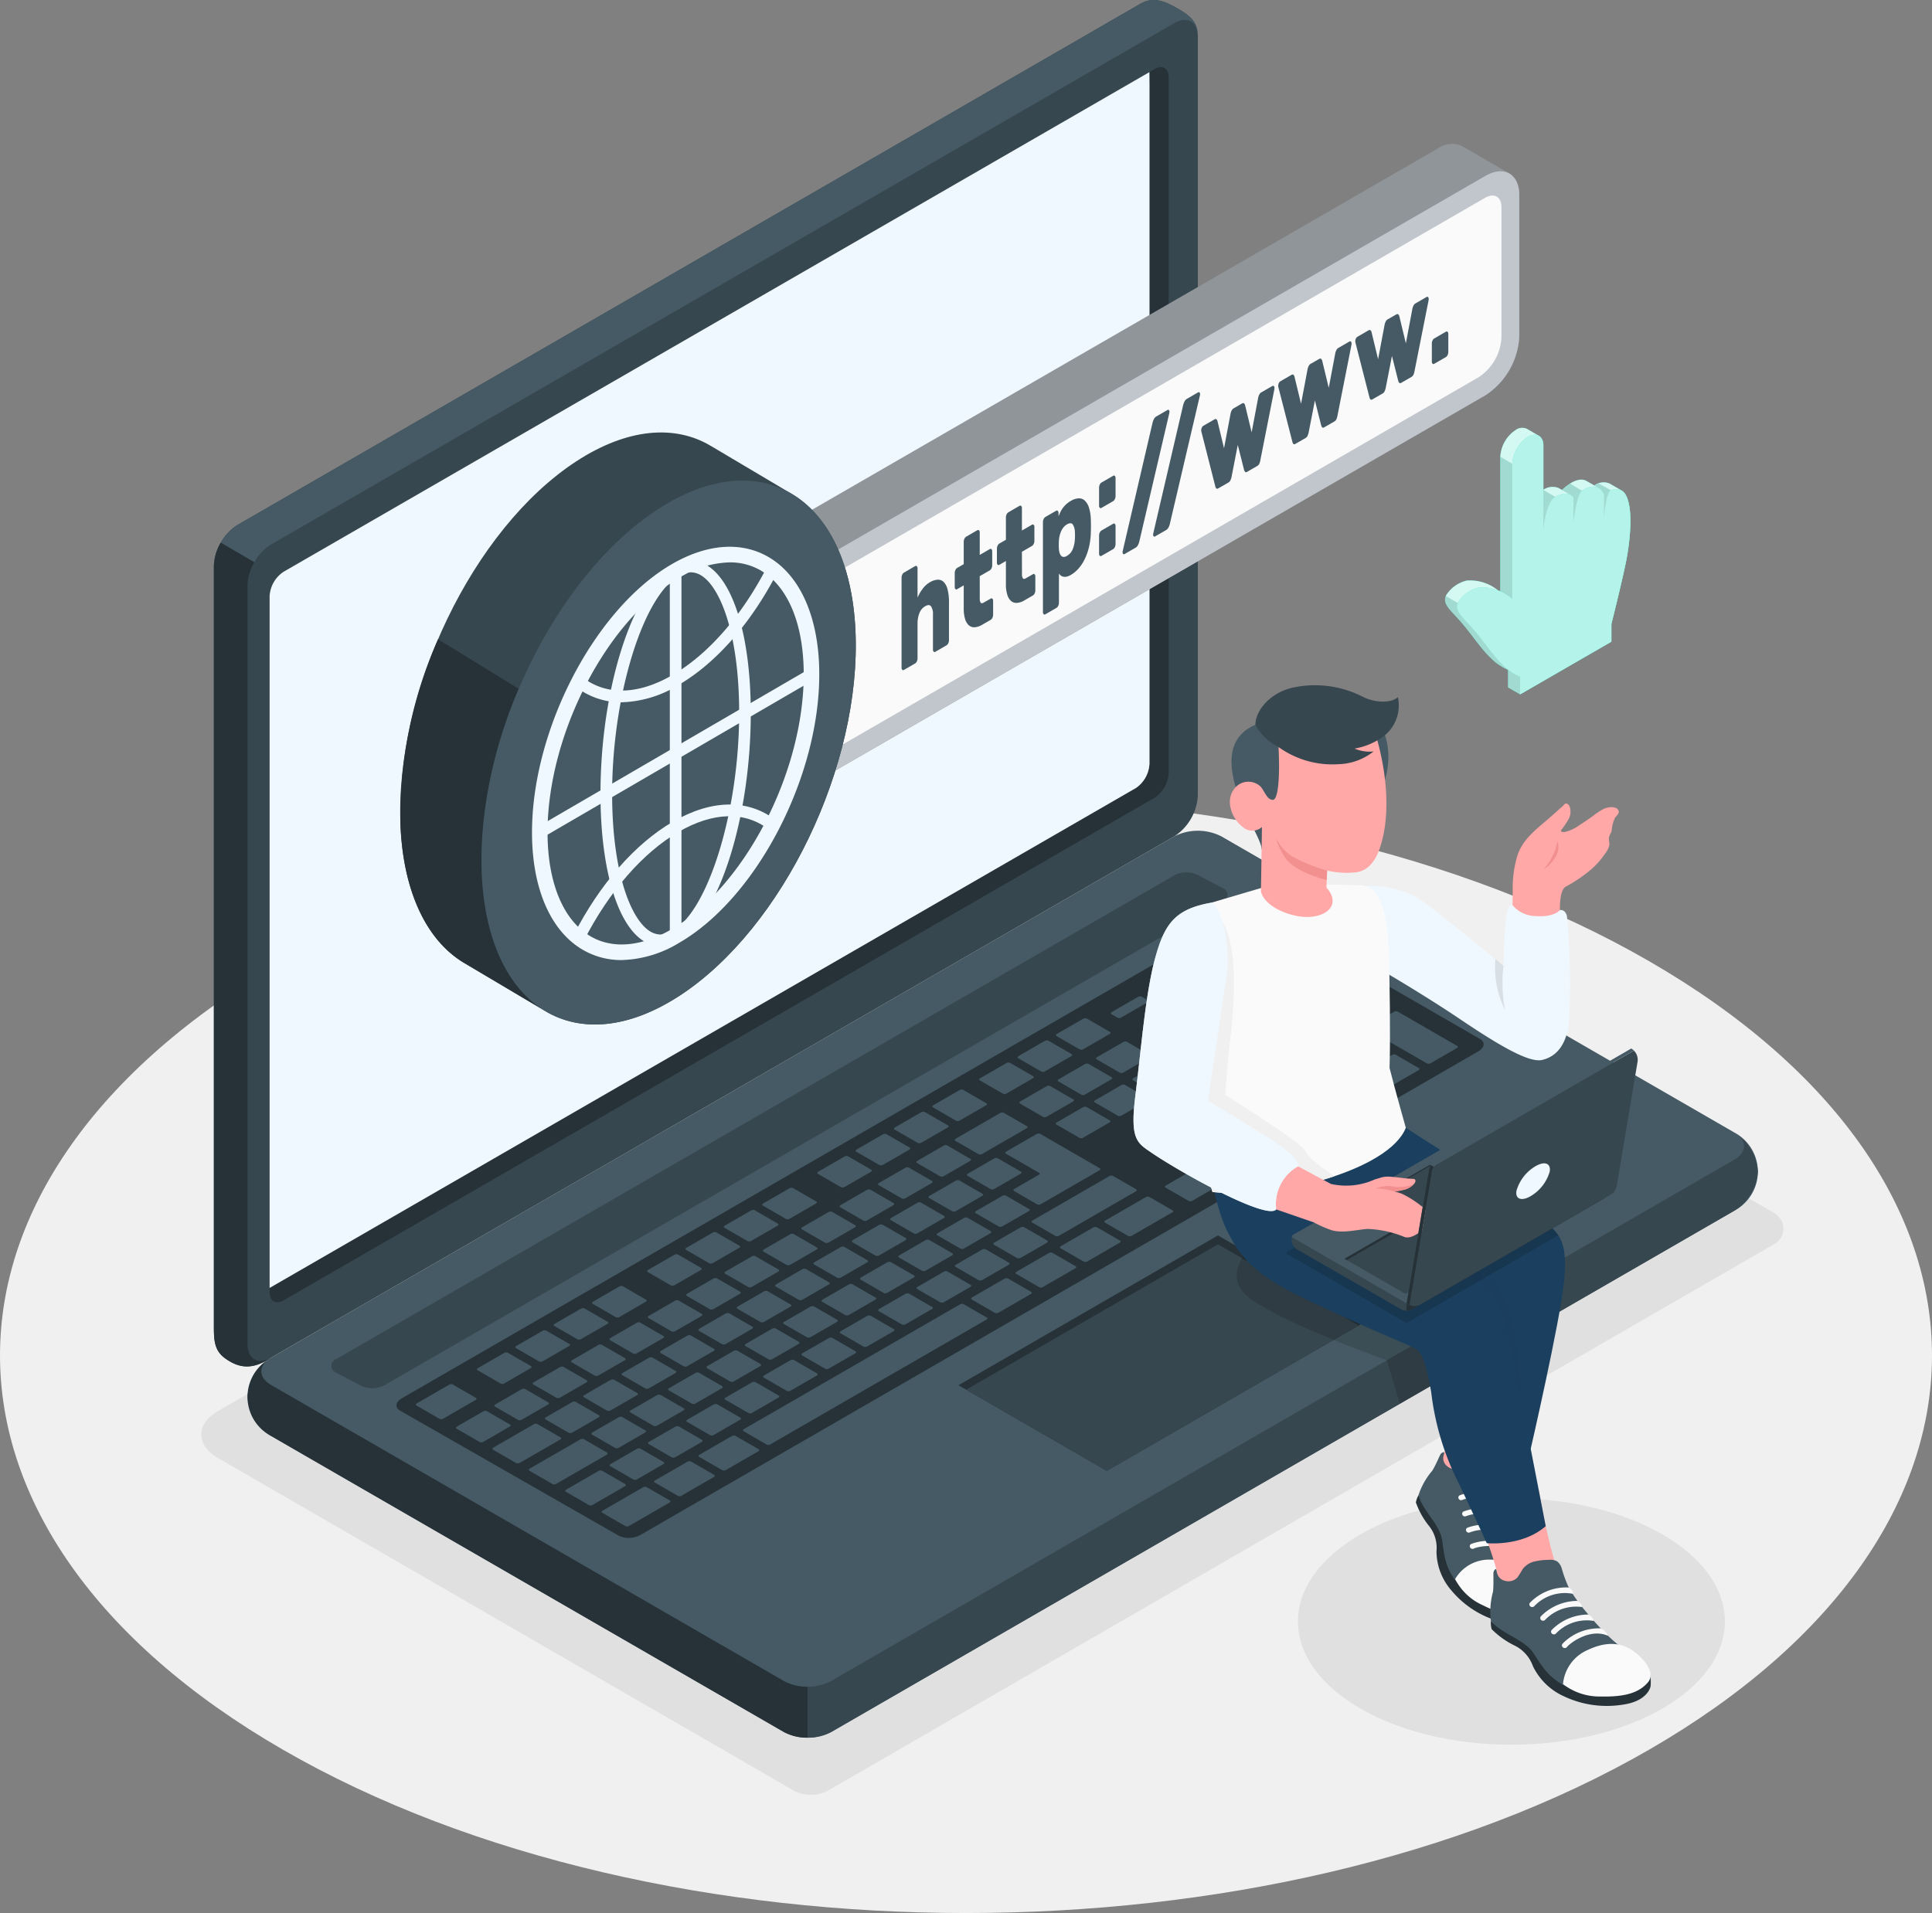 <svg xmlns="http://www.w3.org/2000/svg" width="190" height="188.178" viewBox="0 0 190 188.178">
  <rect x="0" y="0" width="190" height="188.178" fill="#808080" stroke="none"/>
  <g id="Grupo_129579" data-name="Grupo 129579" transform="translate(-180 -2170.999)">
    <g id="Grupo_128698" data-name="Grupo 128698" transform="translate(167.84 2155.684)">
      <g id="Floor" transform="translate(12.16 93.797)">
        <path id="Floor-2" data-name="Floor" d="M39.985,305.432c-37.1-21.42-37.1-56.148,0-77.567s97.25-21.42,134.35,0,37.1,56.147,0,77.567S77.084,326.852,39.985,305.432Z" transform="translate(-12.16 -211.801)" fill="#f0f0f0"/>
      </g>
      <g id="Shadows" transform="translate(31.955 100.726)">
        <path id="Shadow" d="M120.018,319.893l-56.64-32.724c-2.21-1.276-2.21-3.363,0-4.639l91.71-52.988a3.67,3.67,0,0,1,3.308,0l58.03,33.53a1.751,1.751,0,0,1,0,3.032l-93.1,53.788A3.67,3.67,0,0,1,120.018,319.893Z" transform="translate(-61.72 -229.149)" fill="#e0e0e0"/>
        <ellipse id="Shadow-2" data-name="Shadow" cx="20.992" cy="12.12" rx="20.992" ry="12.12" transform="translate(107.851 61.969)" fill="#e0e0e0"/>
      </g>
      <g id="Device" transform="translate(33.192 15.316)">
        <g id="Laptop" transform="translate(0 0)">
          <g id="Grupo_128649" data-name="Grupo 128649" transform="translate(3.308 81.717)">
            <path id="Trazado_188393" data-name="Trazado 188393" d="M73.1,275.584a4.968,4.968,0,0,0,2.317,3.847l50.442,29.129a5.123,5.123,0,0,0,4.634,0l88.823-51.283a4.353,4.353,0,0,0,0-7.695l-50.442-29.128a5.12,5.12,0,0,0-4.634,0L75.416,271.736A4.968,4.968,0,0,0,73.1,275.584Z" transform="translate(-73.098 -219.9)" fill="#455a64"/>
            <path id="Trazado_188394" data-name="Trazado 188394" d="M304.449,298.506a4.967,4.967,0,0,1-2.318,3.846l-88.825,51.284a4.775,4.775,0,0,1-2.313.552v-5.018a4.733,4.733,0,0,0,2.313-.556l88.825-51.28c1.121-.646,1.261-1.645.42-2.381A4.972,4.972,0,0,1,304.449,298.506Z" transform="translate(-155.914 -264.976)" fill="#37474f"/>
            <path id="Trazado_188395" data-name="Trazado 188395" d="M128.175,382.265v5.014a4.719,4.719,0,0,1-2.317-.551L75.414,357.6a4.339,4.339,0,0,1-.235-7.544c-1.038.744-.958,1.835.235,2.526l50.445,29.13A4.722,4.722,0,0,0,128.175,382.265Z" transform="translate(-73.097 -298.067)" fill="#263238"/>
          </g>
          <g id="Grupo_128650" data-name="Grupo 128650">
            <path id="Trazado_188396" data-name="Trazado 188396" d="M65.951,148.953c-1.133-.8-1.135-1.863-1.135-3.341V70.969a5.122,5.122,0,0,1,2.317-4.013l88.823-51.282c1.279-.739,2.46-.2,3.66.49s1.966,1.291,1.966,2.768V93.575a5.122,5.122,0,0,1-2.317,4.013L70.441,148.87C68.5,150.176,67.183,149.822,65.951,148.953Z" transform="translate(-64.815 -15.317)" fill="#37474f"/>
            <path id="Trazado_188397" data-name="Trazado 188397" d="M70.442,229.118c-1.936,1.3-3.259.951-4.49.081-1.131-.8-1.135-1.864-1.135-3.34V151.217a4.771,4.771,0,0,1,.675-2.281l3.309,1.925a4.7,4.7,0,0,0-.675,2.274V227.78C68.126,229.256,69.161,229.854,70.442,229.118Z" transform="translate(-64.816 -95.564)" fill="#263238"/>
            <path id="Trazado_188398" data-name="Trazado 188398" d="M162.6,18.928c0-1.475-1.038-2.073-2.317-1.337L71.457,68.875a4.7,4.7,0,0,0-1.637,1.732l-3.306-1.923h0a4.756,4.756,0,0,1,1.641-1.732l88.821-51.28c1.279-.739,2.459-.2,3.66.489S162.6,17.453,162.6,18.928Z" transform="translate(-65.833 -15.316)" fill="#455a64"/>
          </g>
          <g id="Grupo_128651" data-name="Grupo 128651" transform="translate(5.482 6.612)">
            <path id="Trazado_188399" data-name="Trazado 188399" d="M79.929,81.488l85.637-49.43c.768-.443,1.39-.084,1.39.8v68.464a3.073,3.073,0,0,1-1.39,2.408L79.929,153.162c-.768.443-1.39.084-1.39-.8V83.9A3.072,3.072,0,0,1,79.929,81.488Z" transform="translate(-78.539 -31.869)" fill="#263238"/>
            <path id="Trazado_188400" data-name="Trazado 188400" d="M79.929,82.211a3.072,3.072,0,0,0-1.39,2.408v68.05l85.133-49.138a3.073,3.073,0,0,0,1.39-2.408V33.072Z" transform="translate(-78.539 -32.591)" fill="#f0f8ff"/>
            <path id="Trazado_188401" data-name="Trazado 188401" d="M163.672,103.531a3.073,3.073,0,0,0,1.39-2.408V33.072Z" transform="translate(-78.539 -32.591)" fill="#f0f8ff" opacity="0.65"/>
          </g>
          <path id="Trazado_188402" data-name="Trazado 188402" d="M94.229,278.031l82.447-47.6a2.563,2.563,0,0,1,2.317,0l2.4,1.26a.706.706,0,0,1,0,1.338l-82.46,47.593a2.563,2.563,0,0,1-2.317,0l-2.386-1.253A.706.706,0,0,1,94.229,278.031Z" transform="translate(-82.192 -144.342)" fill="#37474f"/>
          <g id="Grupo_128652" data-name="Grupo 128652" transform="translate(17.96 89.619)">
            <path id="Trazado_188403" data-name="Trazado 188403" d="M110.323,287.6,192.769,240a2.363,2.363,0,0,1,2.117-.115l21.46,12.39c.529.306.44.853-.2,1.222L133.8,301.033a2.375,2.375,0,0,1-2.119.119L110.125,288.82C109.594,288.516,109.683,287.97,110.323,287.6Z" transform="translate(-109.778 -239.685)" fill="#263238"/>
            <path id="Trazado_188404" data-name="Trazado 188404" d="M183.947,262.581l2.581-1.49c.11-.064.126-.157.036-.208l-2.277-1.315a.4.4,0,0,0-.361.021l-2.581,1.491c-.11.063-.126.157-.036.208l2.277,1.315A.4.4,0,0,0,183.947,262.581Zm-3.6-5.06-2.581,1.49c-.109.064-.125.157-.036.209L180,260.535a.4.4,0,0,0,.361-.021l2.581-1.49c.11-.064.126-.157.036-.208l-2.278-1.315A.4.4,0,0,0,180.345,257.521Zm-8.34,4.815-4.369,2.522c-.109.063-.125.157-.036.208l2.278,1.315a.4.4,0,0,0,.361-.021l4.369-2.522c.109-.064.126-.157.036-.209l-2.277-1.315A.4.4,0,0,0,172.005,262.336Zm4.567-2.637-2.582,1.491c-.109.063-.125.157-.036.209l2.277,1.315a.4.4,0,0,0,.361-.021l2.581-1.49c.109-.063.126-.157.036-.208l-2.277-1.315A.4.4,0,0,0,176.572,259.7Zm-10.127,5.847-2.581,1.491c-.11.063-.126.157-.036.209l2.277,1.315a.4.4,0,0,0,.361-.021l2.582-1.491c.109-.063.126-.157.036-.209l-2.277-1.314A.4.4,0,0,0,166.445,265.546Zm-3.773,2.178-2.582,1.49c-.11.063-.125.157-.036.208l2.277,1.315a.4.4,0,0,0,.361-.021l2.581-1.491c.11-.063.126-.157.036-.208l-2.277-1.315A.4.4,0,0,0,162.672,267.724Zm9.566,5.752,2.581-1.49c.109-.063.126-.157.036-.208l-2.277-1.315a.4.4,0,0,0-.361.021l-2.581,1.49c-.11.064-.126.157-.036.209l2.277,1.315A.4.4,0,0,0,172.238,273.477Zm-3.773,2.178,2.582-1.49c.109-.063.125-.157.036-.209l-2.277-1.315a.4.4,0,0,0-.361.021l-2.581,1.49c-.11.063-.126.157-.036.208l2.277,1.315A.4.4,0,0,0,168.466,275.655Zm-3.773,2.178,2.581-1.49c.11-.063.126-.157.036-.208l-2.277-1.315a.4.4,0,0,0-.361.021l-2.582,1.49c-.11.063-.126.157-.036.209l2.277,1.315A.4.4,0,0,0,164.693,277.833Zm-3.773,2.178,2.582-1.49c.11-.063.126-.157.036-.208L161.26,277a.4.4,0,0,0-.361.021l-2.581,1.49c-.109.063-.126.157-.036.209l2.277,1.314A.4.4,0,0,0,160.92,280.011Zm19.255-15.251,2.581-1.491c.11-.063.126-.157.036-.208l-2.277-1.315a.4.4,0,0,0-.361.021l-2.581,1.49c-.11.064-.126.157-.036.208l2.277,1.315A.4.4,0,0,0,180.175,264.76Zm-4.163,6.539,5.759-3.325c.11-.064.125-.157.036-.209l-5.858-3.382a.4.4,0,0,0-.361.021l-2.979,1.72c-.11.063-.125.157-.036.208l3.256,1.88c.089.052.074.145-.036.208l-2.383,1.376c-.11.064-.126.157-.036.209l2.277,1.315A.4.4,0,0,0,176.011,271.3ZM158.9,269.9l-2.582,1.491c-.109.063-.125.157-.036.209l2.277,1.315a.4.4,0,0,0,.361-.021l2.581-1.49c.109-.063.125-.157.036-.209l-2.277-1.315A.4.4,0,0,0,158.9,269.9Zm-3.773,2.178-2.582,1.49c-.11.064-.126.157-.036.209l2.277,1.315a.4.4,0,0,0,.361-.021l2.581-1.491c.11-.063.126-.157.036-.208l-2.277-1.315A.4.4,0,0,0,155.127,272.081Zm-20.978,23.2a.4.4,0,0,0,.361-.021l2.581-1.491c.109-.063.125-.157.036-.209l-2.277-1.314a.4.4,0,0,0-.361.021l-2.581,1.49c-.11.063-.126.157-.036.208Zm-9.205-5.773L122.363,291c-.11.063-.126.157-.036.209l2.277,1.314a.4.4,0,0,0,.361-.021l2.581-1.49c.109-.064.126-.157.036-.208l-2.277-1.315A.4.4,0,0,0,124.944,289.507Zm4.631,4.279a.4.4,0,0,0,.361-.02l2.581-1.491c.11-.063.126-.157.036-.208l-2.277-1.315a.4.4,0,0,0-.361.021l-2.581,1.49c-.11.064-.126.157-.036.209Zm10.5,2.4,2.581-1.491c.11-.063.126-.157.036-.208l-2.277-1.315a.4.4,0,0,0-.361.021l-2.582,1.49c-.109.063-.125.157-.036.208l2.277,1.315A.4.4,0,0,0,140.077,296.18Zm-4.134,2.2a.4.4,0,0,0,.361-.021l2.581-1.491c.109-.063.126-.156.036-.208l-2.277-1.315a.4.4,0,0,0-.361.021l-2.581,1.491c-.11.063-.126.157-.036.209Zm-7.226-11.051-2.581,1.49c-.11.064-.126.157-.036.208l2.277,1.315a.4.4,0,0,0,.361-.021l2.581-1.491c.11-.063.126-.157.036-.208l-2.277-1.315A.4.4,0,0,0,128.717,287.329Zm18.864-10.891L145,277.928c-.109.063-.125.157-.036.208l2.277,1.315a.4.4,0,0,0,.361-.021l2.582-1.491c.109-.063.125-.157.036-.208l-2.277-1.314A.4.4,0,0,0,147.581,276.437Zm-15.091,8.713-2.581,1.49c-.109.063-.126.157-.036.208l2.277,1.315a.4.4,0,0,0,.361-.021l2.581-1.49c.11-.063.126-.157.036-.208l-2.277-1.315A.4.4,0,0,0,132.49,285.151Zm18.864-10.892-2.581,1.491c-.11.063-.126.157-.036.208l2.277,1.315a.4.4,0,0,0,.361-.021l2.581-1.49c.11-.064.126-.157.036-.208l-2.277-1.315A.4.4,0,0,0,151.354,274.259Zm-7.546,4.357-2.581,1.49c-.109.064-.126.157-.036.209l2.277,1.315a.4.4,0,0,0,.361-.021l2.581-1.49c.109-.064.126-.157.036-.209l-2.277-1.314A.4.4,0,0,0,143.808,278.616Zm-3.773,2.178-2.581,1.491c-.11.063-.126.157-.036.208l2.277,1.315a.4.4,0,0,0,.361-.021l2.581-1.49c.109-.064.125-.157.036-.209l-2.277-1.315A.4.4,0,0,0,140.035,280.794Zm-3.773,2.178-2.581,1.49c-.11.064-.126.157-.036.209l2.277,1.315a.4.4,0,0,0,.361-.021l2.581-1.49c.109-.064.126-.157.036-.209l-2.277-1.315A.4.4,0,0,0,136.263,282.972Zm17.111,1.4,2.581-1.491c.109-.063.126-.157.036-.209l-2.277-1.315a.4.4,0,0,0-.361.021l-2.581,1.49c-.11.064-.126.157-.036.209l2.277,1.315A.4.4,0,0,0,153.374,284.368Zm35.311-31.662L186.1,254.2c-.109.064-.125.157-.036.209l2.277,1.315a.4.4,0,0,0,.361-.021l2.581-1.49c.11-.064.126-.157.036-.208l-2.277-1.315A.4.4,0,0,0,188.685,252.706Zm-4.567,2.637-2.581,1.49c-.11.063-.126.157-.036.208l2.277,1.315a.4.4,0,0,0,.361-.021l2.581-1.49c.11-.063.126-.157.036-.208l-2.277-1.315A.4.4,0,0,0,184.118,255.343Zm8.34-4.815-2.581,1.49c-.109.063-.126.157-.036.208l2.277,1.315a.4.4,0,0,0,.361-.021l2.582-1.49c.109-.063.126-.157.036-.208l-2.277-1.315A.4.4,0,0,0,192.458,250.528ZM171.437,269.8l2.581-1.49c.11-.064.126-.157.036-.209l-2.277-1.315a.4.4,0,0,0-.361.021l-2.581,1.49c-.109.063-.125.157-.036.208l2.277,1.315A.406.406,0,0,0,171.437,269.8Zm25.155-21.476a.4.4,0,0,0-.361.021l-2.581,1.49c-.11.064-.126.157-.036.208l2.277,1.315a.4.4,0,0,0,.361-.021l2.581-1.491c.11-.063.126-.156.036-.208ZM157.147,282.19l2.581-1.49c.11-.064.126-.157.036-.208l-2.277-1.315a.4.4,0,0,0-.361.021l-2.581,1.491c-.109.063-.125.157-.036.208l2.277,1.315A.4.4,0,0,0,157.147,282.19Zm46.267-26.713,2.581-1.49c.109-.063.125-.157.036-.208l-2.278-1.315a.4.4,0,0,0-.361.021l-2.581,1.49c-.109.063-.126.157-.036.208l2.277,1.315A.4.4,0,0,0,203.414,255.477Zm-7.354.111,2.582-1.491c.109-.063.125-.156.036-.208l-2.277-1.315a.4.4,0,0,0-.361.021l-2.581,1.49c-.11.064-.126.157-.036.208l2.278,1.315A.4.4,0,0,0,196.06,255.588Zm4.113-5.192a.4.4,0,0,0-.361.02l-2.581,1.491c-.109.063-.126.157-.036.208l2.277,1.315a.4.4,0,0,0,.361-.02l2.581-1.491c.11-.064.126-.157.036-.208Zm.794-.459,5.858,3.382a.4.4,0,0,0,.361-.021l2.582-1.49c.11-.064.126-.157.036-.208l-5.858-3.382a.4.4,0,0,0-.361.021L201,249.729C200.894,249.792,200.878,249.886,200.968,249.938Zm-8.7,4.836-2.581,1.49c-.11.063-.126.157-.036.208l2.277,1.315a.4.4,0,0,0,.361-.021l2.581-1.49c.109-.064.126-.157.036-.208l-2.277-1.315A.4.4,0,0,0,192.266,254.774Zm-28.4,16.394-2.581,1.491c-.11.063-.126.157-.036.208l2.277,1.315a.4.4,0,0,0,.361-.021l2.581-1.49c.11-.064.126-.157.036-.208l-2.277-1.315A.4.4,0,0,0,163.871,271.167Zm35.409-13.491a.4.4,0,0,0,.361-.021l2.581-1.49c.109-.064.125-.157.036-.209l-2.277-1.315a.4.4,0,0,0-.361.021l-2.581,1.491c-.109.063-.126.157-.036.208Zm-31.637,11.313-2.581,1.49c-.11.064-.126.157-.036.209L167.3,272a.4.4,0,0,0,.361-.021l2.582-1.49c.109-.064.126-.157.036-.208L168,268.969A.4.4,0,0,0,167.643,268.989ZM137.921,293.1a.4.4,0,0,0,.361-.021l2.582-1.49c.109-.064.125-.157.036-.208l-2.277-1.315a.4.4,0,0,0-.361.021l-2.582,1.491c-.109.063-.125.157-.036.208Zm-4.234-4.508-2.581,1.491c-.109.063-.126.157-.036.208l2.277,1.315a.4.4,0,0,0,.361-.021l2.581-1.49c.11-.063.126-.157.036-.209l-2.277-1.315A.4.4,0,0,0,133.688,288.594Zm8.368,2.309,2.581-1.491c.109-.063.126-.157.036-.209l-2.277-1.314a.4.4,0,0,0-.361.021l-2.581,1.49c-.109.063-.126.157-.036.208l2.277,1.315A.4.4,0,0,0,142.056,290.9Zm3.773-2.178,2.581-1.491c.11-.064.126-.157.036-.209l-2.278-1.315a.405.405,0,0,0-.361.021l-2.582,1.49c-.109.064-.126.157-.036.209l2.277,1.315A.4.4,0,0,0,145.828,288.725Zm3.773-2.178,2.581-1.49c.11-.064.126-.157.036-.209l-2.277-1.314a.4.4,0,0,0-.361.021L147,285.043c-.11.064-.126.157-.036.209l2.277,1.315A.4.4,0,0,0,149.6,286.546Zm-12.141-.131-2.581,1.49c-.11.063-.126.157-.036.208l2.278,1.315a.4.4,0,0,0,.361-.021l2.582-1.49c.109-.063.126-.157.036-.208l-2.277-1.315A.4.4,0,0,0,137.461,286.416Zm3.773-2.178-2.581,1.49c-.11.064-.126.157-.036.209l2.277,1.315a.4.4,0,0,0,.361-.021l2.581-1.49c.11-.063.126-.157.036-.208l-2.277-1.315A.4.4,0,0,0,141.234,284.237Zm15.092-8.713-2.581,1.49c-.11.064-.126.157-.036.209l2.277,1.315a.4.4,0,0,0,.361-.021l2.582-1.49c.109-.063.126-.157.036-.208l-2.277-1.315A.4.4,0,0,0,156.325,275.524Zm-3.773,2.178-2.582,1.49c-.109.064-.126.157-.036.208l2.277,1.315a.405.405,0,0,0,.361-.021l2.581-1.49c.11-.064.126-.157.036-.209l-2.277-1.315A.4.4,0,0,0,152.552,277.7Zm7.546-4.357-2.582,1.49c-.109.064-.125.157-.036.208l2.277,1.315a.4.4,0,0,0,.361-.021l2.581-1.491c.109-.063.125-.157.036-.208l-2.277-1.315A.4.4,0,0,0,160.1,273.346Zm-15.091,8.713-2.581,1.491c-.11.064-.126.157-.036.209l2.277,1.314a.4.4,0,0,0,.361-.02l2.582-1.49c.109-.064.126-.157.036-.209l-2.277-1.314A.4.4,0,0,0,145.007,282.059Zm3.773-2.178-2.581,1.491c-.109.063-.126.157-.036.208l2.277,1.315a.4.4,0,0,0,.361-.02l2.581-1.491c.11-.063.126-.157.036-.209l-2.278-1.314A.4.4,0,0,0,148.779,279.88ZM143.849,294l2.582-1.49c.11-.063.126-.157.036-.208l-2.278-1.315a.4.4,0,0,0-.361.021l-2.581,1.49c-.109.063-.126.157-.036.209l2.277,1.315A.4.4,0,0,0,143.849,294Zm-20.04-1.023-2.277-1.315a.4.4,0,0,0-.361.021l-2.582,1.49c-.11.064-.126.157-.036.209l2.277,1.315a.4.4,0,0,0,.361-.021l2.581-1.49C123.883,293.124,123.9,293.031,123.809,292.979Zm4.971,1.265-2.278-1.314a.4.4,0,0,0-.361.021l-3.971,2.293c-.11.063-.126.157-.036.209l2.277,1.315a.4.4,0,0,0,.361-.021l3.972-2.293C128.854,294.389,128.87,294.3,128.781,294.244Zm-8.324-3.888-2.277-1.315a.4.4,0,0,0-.361.021l-3.177,1.835c-.109.063-.126.157-.036.208l2.277,1.315a.4.4,0,0,0,.361-.021l3.177-1.835C120.531,290.5,120.547,290.407,120.457,290.355Zm2.436-1.406a.4.4,0,0,0,.361-.021l2.581-1.491c.11-.063.126-.157.036-.208l-2.277-1.315a.4.4,0,0,0-.361.021l-2.581,1.49c-.11.064-.126.157-.036.209Zm10.461,6.789-2.277-1.315a.4.4,0,0,0-.361.021l-4.964,2.866c-.109.064-.126.157-.036.209l2.277,1.314a.4.4,0,0,0,.361-.02l4.964-2.866C133.428,295.884,133.444,295.79,133.354,295.739Zm1.794,3.1-2.277-1.314a.4.4,0,0,0-.361.02l-3.177,1.835c-.11.064-.126.157-.036.208l2.277,1.315a.405.405,0,0,0,.361-.021l3.177-1.835C135.222,298.983,135.238,298.89,135.148,298.838Zm15.8-26.084a.4.4,0,0,0,.361-.02l2.581-1.491c.11-.064.126-.157.036-.208l-2.277-1.315a.4.4,0,0,0-.361.02l-2.581,1.49c-.11.064-.126.157-.036.209ZM143.4,277.11a.4.4,0,0,0,.361-.021l2.581-1.491c.109-.063.125-.156.036-.208l-2.277-1.315a.4.4,0,0,0-.361.021l-2.581,1.49c-.11.064-.126.157-.036.209Zm-16.733,9.661a.4.4,0,0,0,.361-.021l2.582-1.49c.11-.063.126-.157.036-.208l-2.277-1.315a.4.4,0,0,0-.361.021l-2.581,1.49c-.109.063-.126.157-.036.209Zm20.506-11.839a.4.4,0,0,0,.361-.021l2.581-1.49c.11-.063.126-.157.036-.208l-2.277-1.315a.4.4,0,0,0-.361.021l-2.581,1.49c-.109.063-.126.157-.036.208Zm-7.546,4.357a.4.4,0,0,0,.361-.021l2.581-1.49c.11-.063.126-.157.036-.208l-2.277-1.315a.4.4,0,0,0-.361.021l-2.581,1.49c-.11.063-.126.157-.036.208Zm-2.379,19.843a.4.4,0,0,0-.361.021l-3.971,2.293c-.11.064-.126.157-.036.209l2.277,1.315a.4.4,0,0,0,.361-.021l3.972-2.293c.109-.063.125-.157.036-.208Zm-3.036-16.717a.406.406,0,0,0,.361-.021l2.581-1.49c.11-.064.126-.157.036-.209l-2.277-1.315a.4.4,0,0,0-.361.021l-2.581,1.49c-.11.063-.126.157-.036.208Zm-3.773,2.178a.4.4,0,0,0,.361-.021l2.581-1.49c.109-.064.126-.157.036-.209l-2.277-1.315a.4.4,0,0,0-.361.021l-2.582,1.49c-.11.064-.126.157-.036.209Zm76.7-25.816a.4.4,0,0,0-.361.021l-6.354,3.668c-.11.064-.126.157-.036.209l2.278,1.315a.4.4,0,0,0,.361-.021l6.354-3.669c.11-.063.126-.157.036-.208Zm-8.34,4.815a.4.4,0,0,0-.361.021l-2.581,1.49c-.109.064-.125.157-.036.208l2.277,1.315a.4.4,0,0,0,.361-.021l2.581-1.49c.109-.063.125-.157.036-.208Zm-51.181,28.232,2.581-1.49c.11-.063.126-.157.036-.209l-2.277-1.314a.4.4,0,0,0-.361.021l-2.582,1.49c-.11.063-.126.157-.036.208l2.277,1.315A.4.4,0,0,0,147.622,291.824Zm43.635-23.875a.4.4,0,0,0-.361.021l-2.581,1.49c-.11.064-.126.157-.036.208l2.277,1.315a.405.405,0,0,0,.361-.021l2.582-1.491c.11-.063.126-.157.036-.209Zm19.659-11.35a.4.4,0,0,0-.361.021l-2.581,1.491c-.109.063-.126.157-.036.208l2.277,1.315a.4.4,0,0,0,.361-.021l2.582-1.49c.11-.064.126-.157.036-.208Zm6.05-.863-5.858-3.383a.4.4,0,0,0-.361.021l-2.581,1.491c-.11.063-.126.157-.036.208l5.858,3.382a.4.4,0,0,0,.361-.021l2.582-1.491C217.04,255.881,217.056,255.787,216.967,255.736Zm-39.807,20.353a.4.4,0,0,0-.361.021l-3.177,1.835c-.11.063-.126.157-.036.208l2.277,1.315a.4.4,0,0,0,.361-.021l3.177-1.834c.11-.064.126-.157.036-.209Zm9.532-5.5a.4.4,0,0,0-.361.021l-3.971,2.293c-.109.063-.126.157-.036.208l2.277,1.315a.4.4,0,0,0,.361-.021l3.971-2.293c.11-.063.126-.156.036-.208Zm-18.268,10.547a.4.4,0,0,0-.361.021l-21.247,12.267c-.11.063-.126.157-.036.208l2.277,1.315a.4.4,0,0,0,.361-.021l21.247-12.267c.11-.064.126-.157.036-.209Zm-22.439,12.955a.4.4,0,0,0-.361.021l-3.177,1.834c-.11.063-.126.157-.036.208l2.277,1.315a.405.405,0,0,0,.361-.021l3.177-1.835c.109-.063.125-.157.036-.208Zm26.807-15.477a.4.4,0,0,0-.361.021l-3.177,1.834c-.11.063-.126.157-.036.208l2.277,1.315a.4.4,0,0,0,.361-.02l3.177-1.835c.11-.063.126-.157.036-.209Zm-31.175,18a.4.4,0,0,0-.361.021l-3.177,1.835c-.11.063-.126.157-.036.208l2.277,1.315a.4.4,0,0,0,.361-.02l3.177-1.835c.11-.064.126-.157.036-.208Zm39.912-23.043a.4.4,0,0,0-.361.021l-3.177,1.834c-.109.063-.126.157-.036.208l2.277,1.315a.4.4,0,0,0,.361-.02l3.177-1.835c.109-.063.125-.157.036-.209Zm13.5-7.8a.4.4,0,0,0-.361.021l-2.581,1.49c-.11.064-.126.157-.036.208l2.277,1.315a.4.4,0,0,0,.361-.021l2.581-1.49c.11-.064.125-.157.036-.209Zm8.191-6.047,2.581-1.49c.11-.063.126-.157.036-.208l-2.277-1.315a.4.4,0,0,0-.361.021l-2.581,1.49c-.109.063-.126.157-.036.208l2.277,1.315A.4.4,0,0,0,203.222,259.723Zm-15.5.68,2.581-1.491c.109-.063.125-.157.036-.208l-2.277-1.315a.4.4,0,0,0-.361.021l-2.581,1.49c-.11.064-.126.157-.036.208l2.277,1.315A.4.4,0,0,0,187.72,260.4ZM177.805,274.4l7.546-4.357c.109-.063.125-.157.036-.209l-2.277-1.315a.4.4,0,0,0-.361.021L175.2,272.9c-.11.063-.126.157-.036.208l2.277,1.315A.4.4,0,0,0,177.805,274.4Zm21.283-12.475a.4.4,0,0,0,.361-.021l2.581-1.49c.11-.063.126-.157.036-.209l-2.277-1.315a.4.4,0,0,0-.361.021l-2.581,1.49c-.109.064-.126.157-.036.208Zm-3.22-2.088,2.582-1.491c.109-.063.126-.157.036-.209l-2.277-1.314a.4.4,0,0,0-.361.02l-2.581,1.491c-.11.064-.126.157-.036.208l2.278,1.315A.4.4,0,0,0,195.868,259.834Zm-21.836,16.742,2.582-1.491c.11-.063.126-.157.036-.208l-2.277-1.315a.4.4,0,0,0-.361.021l-2.581,1.49c-.109.064-.126.157-.036.208l2.277,1.315A.405.405,0,0,0,174.032,276.576Zm16.716-9.839a.4.4,0,0,0,.361-.021l2.581-1.491c.11-.063.126-.157.036-.208L191.45,263.7a.4.4,0,0,0-.361.021l-2.582,1.49c-.11.064-.126.157-.036.208Zm-35.58,20.73,2.581-1.491c.11-.063.126-.156.036-.208l-2.277-1.315a.4.4,0,0,0-.361.021l-2.582,1.49c-.109.064-.125.157-.036.209l2.277,1.315A.4.4,0,0,0,155.168,287.467Zm3.773-2.178,2.581-1.49c.109-.064.126-.157.036-.209l-2.277-1.315a.4.4,0,0,0-.361.021l-2.581,1.49c-.11.063-.126.157-.036.209l2.277,1.314A.4.4,0,0,0,158.941,285.289Zm-7.546,4.357,2.582-1.49c.109-.063.126-.157.036-.209l-2.277-1.315a.4.4,0,0,0-.361.02l-2.581,1.491c-.11.063-.126.157-.036.209l2.277,1.315A.4.4,0,0,0,151.4,289.645Zm15.091-8.713,2.582-1.49c.11-.064.126-.157.036-.209l-2.277-1.315a.4.4,0,0,0-.361.021l-2.582,1.49c-.109.063-.126.157-.036.209l2.277,1.315A.405.405,0,0,0,166.487,280.933Zm-3.773,2.178,2.581-1.49c.11-.063.126-.157.036-.208l-2.278-1.315a.4.4,0,0,0-.361.021l-2.581,1.49c-.109.064-.126.157-.036.209l2.277,1.314A.4.4,0,0,0,162.714,283.111Zm7.546-4.357,2.582-1.49c.109-.063.126-.157.036-.208l-2.277-1.315a.4.4,0,0,0-.361.02l-2.582,1.49c-.109.064-.125.157-.036.209l2.277,1.315A.4.4,0,0,0,170.26,278.754ZM191.107,248.6a.4.4,0,0,0,.361-.021l2.582-1.491c.11-.063.125-.156.036-.208l-.606-.35a.4.4,0,0,0-.361.021l-2.582,1.491c-.109.063-.125.157-.036.208Zm-18.823,11.832a.4.4,0,0,0,.361-.02l2.581-1.491c.109-.063.126-.157.036-.209l-2.277-1.314a.4.4,0,0,0-.361.021l-2.581,1.49c-.11.064-.126.157-.036.209Zm7.546-4.356a.4.4,0,0,0,.361-.021l2.581-1.49c.11-.064.125-.157.036-.209l-2.277-1.315a.4.4,0,0,0-.361.021l-2.582,1.49c-.109.063-.126.157-.036.209Zm-12.153,7.016a.405.405,0,0,0,.361-.021l2.582-1.491c.109-.063.126-.157.036-.208l-2.277-1.315a.4.4,0,0,0-.361.021l-2.581,1.49c-.11.064-.126.157-.036.208Zm8.38-4.838a.4.4,0,0,0,.361-.021l2.581-1.49c.109-.064.125-.157.036-.209l-2.277-1.314a.4.4,0,0,0-.361.02l-2.581,1.491c-.11.063-.126.157-.036.209Zm-15.926,9.195a.4.4,0,0,0,.361-.021l2.581-1.49c.109-.063.125-.157.036-.208l-2.277-1.315a.4.4,0,0,0-.361.021l-2.581,1.49c-.11.064-.126.157-.036.208Zm3.773-2.178a.4.4,0,0,0,.361-.021l2.581-1.49c.109-.064.125-.157.036-.208l-2.277-1.315a.4.4,0,0,0-.361.021l-2.581,1.49c-.11.064-.126.157-.036.209Zm19.657-12.313a.406.406,0,0,0,.361-.021l2.581-1.491c.109-.063.125-.157.036-.208l-.606-.35a.4.4,0,0,0-.361.02l-2.581,1.491c-.11.064-.126.157-.036.208Zm11.319-6.535a.4.4,0,0,0,.361-.02l2.581-1.491c.109-.064.125-.157.036-.208l-.606-.35a.4.4,0,0,0-.361.021l-2.581,1.49c-.109.063-.125.157-.036.208Zm4.784,2.762a.4.4,0,0,0,.361-.02l2.581-1.491c.11-.063.126-.157.036-.208l-2.277-1.315a.4.4,0,0,0-.361.02l-2.581,1.491c-.11.064-.126.157-.036.208Zm7.331,8.36,2.582-1.491c.11-.063.126-.157.036-.208l-2.277-1.315a.4.4,0,0,0-.361.021l-2.581,1.49c-.109.064-.125.157-.036.209l2.277,1.315A.4.4,0,0,0,206.995,257.545Zm-19.661-6.765a.4.4,0,0,0,.361-.021l2.581-1.49c.11-.063.126-.157.036-.208l-.606-.35a.4.4,0,0,0-.361.021l-2.582,1.49c-.109.064-.126.157-.036.208Zm-30.976,18.849a.4.4,0,0,0,.361-.021l2.581-1.49c.11-.064.126-.157.036-.208l-2.277-1.315a.4.4,0,0,0-.361.021l-2.581,1.491c-.109.063-.126.156-.036.208Z" transform="translate(-112.643 -242.469)" fill="#455a64"/>
          </g>
          <g id="Grupo_128653" data-name="Grupo 128653" transform="translate(73.227 121.53)">
            <path id="Trazado_188405" data-name="Trazado 188405" d="M248.145,334.308l.529.305,14.059,8.115,25-14.435.52-.3-14.588-8.421Z" transform="translate(-248.145 -319.577)" fill="#263238"/>
            <path id="Trazado_188406" data-name="Trazado 188406" d="M288.647,329.737l-13.834-7.981-24.76,14.3,13.825,7.981Z" transform="translate(-249.291 -320.886)" fill="#37474f"/>
          </g>
        </g>
      </g>
      <g id="Browser" transform="translate(51.513 29.463)">
        <g id="Www">
          <g id="www-2" data-name="www" transform="translate(36.854)">
            <g id="Grupo_128654" data-name="Grupo 128654">
              <path id="Trazado_188407" data-name="Trazado 188407" d="M276.152,55.8a2.34,2.34,0,0,0-.962-2.143c-.6-.354-4.086-2.364-4.691-2.709a2.339,2.339,0,0,0-2.34.237L202.95,88.837v21.581l4.673,2.7,65.208-37.648a7.34,7.34,0,0,0,3.321-5.751Z" transform="translate(-202.95 -50.735)" fill="#909599"/>
              <path id="Trazado_188408" data-name="Trazado 188408" d="M272.831,75.467a7.34,7.34,0,0,0,3.321-5.751Z" transform="translate(-202.95 -50.735)" fill="#909599" opacity="0.15"/>
              <path id="Trazado_188409" data-name="Trazado 188409" d="M279.858,57.941c1.834-1.058,3.32-.2,3.321,1.917V73.772a7.34,7.34,0,0,1-3.321,5.751l-65.208,37.648V95.59Z" transform="translate(-209.976 -54.791)" fill="#c0c6cc"/>
              <path id="Trazado_188410" data-name="Trazado 188410" d="M281.162,81.34a4.966,4.966,0,0,0,2.238-3.877V64.611c0-1.013-.718-1.428-1.6-.921l-63.87,36.9v17.279Z" transform="translate(-211.95 -58.385)" fill="#fafafa"/>
            </g>
            <g id="Grupo_128655" data-name="Grupo 128655" transform="translate(12.45 15.043)">
              <path id="Trazado_188411" data-name="Trazado 188411" d="M238.787,161.982a.684.684,0,0,1-.07.3.443.443,0,0,1-.167.2l-1.1.637a.126.126,0,0,1-.167-.012.287.287,0,0,1-.07-.215V159.48a1.4,1.4,0,0,0-.184-.824q-.184-.244-.578-.016a1.317,1.317,0,0,0-.574.681,2.8,2.8,0,0,0-.18,1.034v3.411a.686.686,0,0,1-.07.3.443.443,0,0,1-.166.2l-1.1.637a.126.126,0,0,1-.166-.012.285.285,0,0,1-.07-.215v-8.845a.681.681,0,0,1,.07-.3.444.444,0,0,1,.166-.2l1.1-.637a.127.127,0,0,1,.166.012.287.287,0,0,1,.07.215v2.871a4.088,4.088,0,0,1,.464-.814,2.319,2.319,0,0,1,.727-.683,1.775,1.775,0,0,1,.77-.263.78.78,0,0,1,.6.213,1.564,1.564,0,0,1,.389.732,4.909,4.909,0,0,1,.141,1.295Z" transform="translate(-234.119 -128.198)" fill="#455a64"/>
              <path id="Trazado_188412" data-name="Trazado 188412" d="M249.689,152.546a.758.758,0,0,0,.087.428q.088.117.29,0l.7-.4a.128.128,0,0,1,.167.012.291.291,0,0,1,.07.216v1.362a.693.693,0,0,1-.07.3.444.444,0,0,1-.167.2l-.832.48a1.653,1.653,0,0,1-.749.25.79.79,0,0,1-.574-.195,1.349,1.349,0,0,1-.367-.623,3.508,3.508,0,0,1-.131-1.036v-2.266l-.648.375a.127.127,0,0,1-.167-.012.29.29,0,0,1-.07-.216v-1.361a.692.692,0,0,1,.07-.3.449.449,0,0,1,.167-.2l.648-.373v-2.2a.7.7,0,0,1,.07-.3.448.448,0,0,1,.167-.2l1.1-.637a.128.128,0,0,1,.167.012.29.29,0,0,1,.07.215v2.2l.99-.571a.128.128,0,0,1,.167.012.291.291,0,0,1,.07.216v1.362a.691.691,0,0,1-.07.3.447.447,0,0,1-.167.2l-.99.572Z" transform="translate(-241.993 -122.884)" fill="#455a64"/>
              <path id="Trazado_188413" data-name="Trazado 188413" d="M260.082,146.547a.754.754,0,0,0,.087.428q.087.117.289,0l.7-.4a.128.128,0,0,1,.167.011.29.29,0,0,1,.07.216v1.362a.684.684,0,0,1-.07.3.442.442,0,0,1-.167.2l-.832.481a1.644,1.644,0,0,1-.749.25A.791.791,0,0,1,259,149.2a1.346,1.346,0,0,1-.367-.623,3.5,3.5,0,0,1-.131-1.037v-2.265l-.648.374a.127.127,0,0,1-.167-.012.288.288,0,0,1-.07-.216v-1.362a.694.694,0,0,1,.07-.3.448.448,0,0,1,.167-.2l.648-.374v-2.2a.692.692,0,0,1,.07-.3.444.444,0,0,1,.167-.2l1.1-.637a.128.128,0,0,1,.167.012.291.291,0,0,1,.07.216v2.2l.99-.571a.128.128,0,0,1,.167.012.289.289,0,0,1,.069.216v1.361a.693.693,0,0,1-.069.3.451.451,0,0,1-.167.2l-.99.571Z" transform="translate(-248.234 -119.281)" fill="#455a64"/>
              <path id="Trazado_188414" data-name="Trazado 188414" d="M271.682,145.575a1.344,1.344,0,0,1-.446.177.771.771,0,0,1-.333-.01.606.606,0,0,1-.237-.127,1.036,1.036,0,0,1-.157-.172v2.871a.694.694,0,0,1-.07.3.446.446,0,0,1-.166.2l-1.1.637a.127.127,0,0,1-.166-.013.286.286,0,0,1-.07-.215v-8.844a.691.691,0,0,1,.07-.3.445.445,0,0,1,.166-.2l1.06-.612a.127.127,0,0,1,.166.012.286.286,0,0,1,.07.215v.31c.052-.12.11-.247.171-.381a2.436,2.436,0,0,1,.227-.395,2.608,2.608,0,0,1,.333-.381,2.562,2.562,0,0,1,.486-.355,1.71,1.71,0,0,1,.745-.248.821.821,0,0,1,.613.213,1.621,1.621,0,0,1,.425.719,4.422,4.422,0,0,1,.179,1.271q.009.2.009.541c0,.229,0,.413-.009.551a6.951,6.951,0,0,1-.179,1.479,5.833,5.833,0,0,1-.425,1.209,4.059,4.059,0,0,1-.613.927A3.072,3.072,0,0,1,271.682,145.575Zm.395-3.491a5.657,5.657,0,0,0,0-.755,1.36,1.36,0,0,0-.2-.707q-.175-.249-.586-.012a1.174,1.174,0,0,0-.333.287,1.71,1.71,0,0,0-.232.383,2.436,2.436,0,0,0-.145.427,2.769,2.769,0,0,0-.07.431c-.012.142-.018.3-.018.482s.005.334.018.461a1.53,1.53,0,0,0,.07.351.715.715,0,0,0,.145.26.343.343,0,0,0,.232.115.579.579,0,0,0,.333-.1,1.327,1.327,0,0,0,.586-.689A3.028,3.028,0,0,0,272.076,142.084Z" transform="translate(-255.027 -118.214)" fill="#455a64"/>
              <path id="Trazado_188415" data-name="Trazado 188415" d="M284.386,134.446a.686.686,0,0,1-.07.3.447.447,0,0,1-.167.2l-1.147.662a.126.126,0,0,1-.167-.012.286.286,0,0,1-.07-.215v-1.766a.692.692,0,0,1,.07-.3.436.436,0,0,1,.167-.2l1.147-.662a.127.127,0,0,1,.167.012.289.289,0,0,1,.07.216Zm0,4.719a.684.684,0,0,1-.07.3.439.439,0,0,1-.167.2l-1.147.662a.126.126,0,0,1-.167-.012.288.288,0,0,1-.07-.216v-1.766a.691.691,0,0,1,.07-.3.444.444,0,0,1,.167-.2l1.147-.662a.128.128,0,0,1,.167.012.289.289,0,0,1,.07.216Z" transform="translate(-263.335 -114.84)" fill="#455a64"/>
              <path id="Trazado_188416" data-name="Trazado 188416" d="M291.5,117.506a1.817,1.817,0,0,1,.131-.352.63.63,0,0,1,.254-.275l1.086-.627a.1.1,0,0,1,.136.01.237.237,0,0,1,.057.176.594.594,0,0,1-.018.131L290.2,129.18a1.742,1.742,0,0,1-.123.34.639.639,0,0,1-.263.286l-1.068.617a.1.1,0,0,1-.136-.009.233.233,0,0,1-.057-.176.62.62,0,0,1,.017-.132Z" transform="translate(-266.811 -105.113)" fill="#455a64"/>
              <path id="Trazado_188417" data-name="Trazado 188417" d="M299.025,113.164a1.791,1.791,0,0,1,.131-.352.627.627,0,0,1,.254-.275l1.086-.627a.1.1,0,0,1,.136.009.236.236,0,0,1,.057.177.6.6,0,0,1-.018.131l-2.951,12.61a1.715,1.715,0,0,1-.123.34.641.641,0,0,1-.263.286l-1.069.617a.1.1,0,0,1-.135-.009.235.235,0,0,1-.057-.176.6.6,0,0,1,.018-.132Z" transform="translate(-271.327 -102.505)" fill="#455a64"/>
              <path id="Trazado_188418" data-name="Trazado 188418" d="M311.922,112.061c.087-.05.155-.053.2-.008a.356.356,0,0,1,.1.16l.648,2.686.648-3.434a1.227,1.227,0,0,1,.1-.272.494.494,0,0,1,.2-.224l1.086-.627a.114.114,0,0,1,.149.009.259.259,0,0,1,.061.194.739.739,0,0,1-.008.113l-1.392,7.046a1.269,1.269,0,0,1-.092.282.473.473,0,0,1-.2.222l-1,.576c-.087.05-.152.052-.193,0a.548.548,0,0,1-.1-.174l-.622-2.472-.621,3.19a1.943,1.943,0,0,1-.1.284.452.452,0,0,1-.193.22l-1,.576q-.131.076-.2.006a.389.389,0,0,1-.091-.176L307.92,114.8a.61.61,0,0,1-.009-.1.618.618,0,0,1,.061-.265.391.391,0,0,1,.149-.18l1.086-.627c.088-.05.155-.053.2-.008a.351.351,0,0,1,.1.16l.648,2.686.648-3.435a1.26,1.26,0,0,1,.1-.271.5.5,0,0,1,.2-.224Z" transform="translate(-278.436 -101.562)" fill="#455a64"/>
              <path id="Trazado_188419" data-name="Trazado 188419" d="M330.908,101.1c.088-.051.155-.053.2-.008a.355.355,0,0,1,.1.161l.648,2.686.648-3.434a1.229,1.229,0,0,1,.1-.271.494.494,0,0,1,.2-.224l1.086-.627a.113.113,0,0,1,.149.008.261.261,0,0,1,.061.194.8.8,0,0,1-.008.113l-1.392,7.046a1.282,1.282,0,0,1-.092.282.472.472,0,0,1-.2.222l-1,.576c-.087.051-.151.052-.192,0a.527.527,0,0,1-.1-.173l-.622-2.472-.622,3.19a1.826,1.826,0,0,1-.1.285.448.448,0,0,1-.193.219l-1,.576c-.088.051-.153.052-.2.006a.382.382,0,0,1-.092-.176l-1.392-5.438a.6.6,0,0,1,.053-.367.385.385,0,0,1,.149-.18l1.086-.627c.087-.051.155-.053.2-.008a.35.35,0,0,1,.1.161l.648,2.686.648-3.434a1.233,1.233,0,0,1,.1-.271.492.492,0,0,1,.2-.225Z" transform="translate(-289.839 -94.979)" fill="#455a64"/>
              <path id="Trazado_188420" data-name="Trazado 188420" d="M349.894,90.138c.087-.051.154-.053.2-.009a.361.361,0,0,1,.1.161l.648,2.687.648-3.435a1.224,1.224,0,0,1,.1-.271.492.492,0,0,1,.2-.224l1.086-.627a.114.114,0,0,1,.149.008.262.262,0,0,1,.061.194.788.788,0,0,1-.008.112L351.68,95.78a1.287,1.287,0,0,1-.091.282.473.473,0,0,1-.2.222l-1,.576c-.087.051-.152.052-.193,0a.556.556,0,0,1-.1-.173l-.622-2.472-.621,3.19a1.889,1.889,0,0,1-.1.285.45.45,0,0,1-.193.219l-1,.576q-.131.075-.2.006a.39.39,0,0,1-.092-.176l-1.392-5.439a.568.568,0,0,1-.009-.1.614.614,0,0,1,.061-.265.394.394,0,0,1,.149-.18l1.086-.627c.087-.051.154-.053.2-.009a.358.358,0,0,1,.1.161l.648,2.686.648-3.435a1.262,1.262,0,0,1,.1-.271.5.5,0,0,1,.2-.224Z" transform="translate(-301.241 -88.395)" fill="#455a64"/>
              <path id="Trazado_188421" data-name="Trazado 188421" d="M366.314,98.958a.689.689,0,0,1-.07.3.44.44,0,0,1-.166.2l-1.147.662a.127.127,0,0,1-.167-.012.288.288,0,0,1-.07-.216V98.127a.691.691,0,0,1,.07-.3.444.444,0,0,1,.167-.2l1.147-.662a.126.126,0,0,1,.166.012.288.288,0,0,1,.07.216Z" transform="translate(-312.539 -93.526)" fill="#455a64"/>
            </g>
          </g>
          <g id="World" transform="translate(0 28.386)">
            <g id="Check">
              <g id="Circle">
                <path id="Trazado_188422" data-name="Trazado 188422" d="M149.332,127.933v0l-.031-.019,0,0-7.991-4.744-.007,0-.044-.027v0c-3.519-2.122-8.216-1.787-13.267,1.51-10.148,6.626-17.88,22.7-17.271,35.9.3,6.579,2.623,11.2,6.129,13.363v0l.031.019,0,0,7.993,4.745,0,0,.037.023v0c3.521,2.128,8.221,1.8,13.276-1.505,10.148-6.626,17.88-22.7,17.272-35.9C155.158,134.717,152.839,130.095,149.332,127.933Z" transform="translate(-110.684 -121.8)" fill="#37474f"/>
                <path id="Trazado_188423" data-name="Trazado 188423" d="M124.617,209.1l-7.734-4.583h-.006l-.034-.024c-3.5-2.167-5.822-6.789-6.126-13.359a42.9,42.9,0,0,1,3.636-18.269l.051-.13,7.943,4.874a42.83,42.83,0,0,0-3.636,18.269C119.009,202.316,121.236,206.878,124.617,209.1Z" transform="translate(-110.684 -152.39)" fill="#263238"/>
                <path id="Trazado_188424" data-name="Trazado 188424" d="M150.213,184.327c10.148-6.626,17.88-22.7,17.271-35.9s-9.329-18.526-19.476-11.9-17.88,22.7-17.271,35.895S140.065,190.952,150.213,184.327Z" transform="translate(-122.707 -128.937)" fill="#455a64"/>
              </g>
            </g>
            <g id="Grupo_128663" data-name="Grupo 128663" transform="translate(12.966 11.249)">
              <g id="Grupo_128656" data-name="Grupo 128656">
                <path id="Trazado_188425" data-name="Trazado 188425" d="M151.958,190.619a7.5,7.5,0,0,1-3.783-.989c-3.2-1.839-5.03-6.055-5.03-11.566,0-10.14,6.165-21.976,13.742-26.384,3.445-2,6.812-2.262,9.479-.728,3.2,1.838,5.03,6.054,5.03,11.566,0,10.14-6.165,21.975-13.741,26.383A11.44,11.44,0,0,1,151.958,190.619ZM162.581,151.5A9.934,9.934,0,0,0,157.655,153c-7.158,4.164-12.982,15.407-12.982,25.063,0,4.95,1.554,8.683,4.264,10.242,2.174,1.249,5,.993,7.95-.725,7.158-4.164,12.981-15.408,12.981-25.063,0-4.951-1.554-8.683-4.264-10.242A5.989,5.989,0,0,0,162.581,151.5Z" transform="translate(-143.145 -149.964)" fill="#f0f8ff"/>
              </g>
              <g id="Grupo_128659" data-name="Grupo 128659" transform="translate(4.093 1.937)">
                <g id="Grupo_128657" data-name="Grupo 128657" transform="translate(0.156)">
                  <path id="Trazado_188426" data-name="Trazado 188426" d="M158.345,168.176a7.252,7.252,0,0,1-4.563-1.57l.707-.9c2.334,1.829,5.489,1.75,8.882-.224,3.516-2.045,6.819-5.834,9.3-10.667l1.02.523c-2.582,5.026-6.043,8.98-9.745,11.134A11.263,11.263,0,0,1,158.345,168.176Z" transform="translate(-153.782 -154.814)" fill="#f0f8ff"/>
                </g>
                <g id="Grupo_128658" data-name="Grupo 128658" transform="translate(0 23.418)">
                  <path id="Trazado_188427" data-name="Trazado 188427" d="M154.411,226.806l-1.02-.524c2.581-5.025,6.042-8.979,9.745-11.134,3.827-2.226,7.436-2.273,10.165-.136l-.707.9c-2.335-1.829-5.49-1.749-8.882.225C160.2,218.185,156.893,221.973,154.411,226.806Z" transform="translate(-153.391 -213.444)" fill="#f0f8ff"/>
                </g>
              </g>
              <g id="Grupo_128660" data-name="Grupo 128660" transform="translate(6.734 1.367)">
                <path id="Trazado_188428" data-name="Trazado 188428" d="M165.916,191.307a3.074,3.074,0,0,1-1.548-.428c-2.693-1.549-4.365-7.13-4.365-14.566,0-10.251,3.12-20.1,7.1-22.413a3.16,3.16,0,0,1,3.315-.087c2.693,1.549,4.365,7.13,4.365,14.566,0,10.25-3.12,20.1-7.1,22.413A3.507,3.507,0,0,1,165.916,191.307Zm2.956-36.776a2.362,2.362,0,0,0-1.188.36c-3.542,2.061-6.535,11.871-6.535,21.422,0,7.87,1.9,12.487,3.791,13.572a2.022,2.022,0,0,0,2.168-.084c3.542-2.06,6.534-11.871,6.534-21.422,0-7.87-1.9-12.487-3.791-13.573A1.942,1.942,0,0,0,168.872,154.531Z" transform="translate(-160.003 -153.385)" fill="#f0f8ff"/>
              </g>
              <g id="Grupo_128661" data-name="Grupo 128661" transform="translate(13.553 2.377)">
                <rect id="Rectángulo_40795" data-name="Rectángulo 40795" width="1.146" height="35.901" fill="#f0f8ff"/>
              </g>
              <g id="Grupo_128662" data-name="Grupo 128662" transform="translate(0.477 12.058)">
                <rect id="Rectángulo_40796" data-name="Rectángulo 40796" width="30.916" height="1.146" transform="translate(0 15.549) rotate(-30.195)" fill="#f0f8ff"/>
              </g>
            </g>
          </g>
        </g>
      </g>
      <g id="Cursor" transform="translate(154.273 57.393)">
        <g id="Cursor-2" data-name="Cursor">
          <g id="Grupo_128664" data-name="Grupo 128664" transform="translate(0)">
            <path id="Trazado_188429" data-name="Trazado 188429" d="M385.782,127.379a1.233,1.233,0,0,0-.477-.556h0l-1.19-.687v0a1.526,1.526,0,0,0-1.486.2l-.743-.429h0c-.9-.544-2.155.594-2.435.868l-.322-.185h0a1.627,1.627,0,0,0-1.513.165v-4.328a1.086,1.086,0,0,0-.427-.975h0l-.012-.007-.02-.012-1.168-.676h0l-.008,0h0a1.078,1.078,0,0,0-1.07.111,3.378,3.378,0,0,0-1.528,2.647v13.258q-.091-.044-.182-.085a4.359,4.359,0,0,0-3.109-1,3.3,3.3,0,0,0-1.989,1.374c-.505.891.329,1.45,1.4,2.679s2,2.684,2.974,3.588a5.241,5.241,0,0,0,1.673,1.14V146.2l1.18.681,8.979-5.184v-1.734s1.114-4.442,1.47-6.3S386.467,128.8,385.782,127.379Z" transform="translate(-367.952 -120.659)" fill="#27debf"/>
            <path id="Trazado_188430" data-name="Trazado 188430" d="M385.782,127.379a1.233,1.233,0,0,0-.477-.556h0l-1.19-.687v0a1.526,1.526,0,0,0-1.486.2l-.743-.429h0c-.9-.544-2.155.594-2.435.868l-.322-.185h0a1.627,1.627,0,0,0-1.513.165v-4.328a1.086,1.086,0,0,0-.427-.975h0l-.012-.007-.02-.012-1.168-.676h0l-.008,0h0a1.078,1.078,0,0,0-1.07.111,3.378,3.378,0,0,0-1.528,2.647v13.258q-.091-.044-.182-.085a4.359,4.359,0,0,0-3.109-1,3.3,3.3,0,0,0-1.989,1.374c-.505.891.329,1.45,1.4,2.679s2,2.684,2.974,3.588a5.241,5.241,0,0,0,1.673,1.14V146.2l1.18.681,8.979-5.184v-1.734s1.114-4.442,1.47-6.3S386.467,128.8,385.782,127.379Z" transform="translate(-367.952 -120.659)" fill="#fff" opacity="0.8"/>
          </g>
          <path id="Trazado_188431" data-name="Trazado 188431" d="M377.62,131.067v1.468l0,0a6.429,6.429,0,0,1,1.153-.789Zm5.424-.638a2.6,2.6,0,0,0-.411.206l.381.222a1.356,1.356,0,0,1,.564.619,2.759,2.759,0,0,1,.679-.381Zm-2.794.014a5.051,5.051,0,0,0-.8.63l.778.452a.337.337,0,0,1,.044.024.875.875,0,0,1,.3.263l0,0a5.052,5.052,0,0,1,.827-.671Zm-6.867-2.635v13.258a7.6,7.6,0,0,1,1.18.729v-13.3Zm4.232,3.257.006,0v-.014ZM373.659,148.3c-.969-.9-1.909-2.369-2.972-3.588-1.008-1.153-1.808-1.718-1.479-2.52l-1.181-.682c-.329.8.469,1.367,1.479,2.523,1.065,1.216,2,2.682,2.972,3.588a5.28,5.28,0,0,0,1.674,1.14v1.734l1.181.682v-1.734A5.233,5.233,0,0,1,373.659,148.3Z" transform="translate(-367.952 -124.952)" fill="#27debf" opacity="0.2"/>
          <path id="Trazado_188432" data-name="Trazado 188432" d="M377.62,131.067v1.468l0,0a6.429,6.429,0,0,1,1.153-.789Zm5.424-.638a2.6,2.6,0,0,0-.411.206l.381.222a1.356,1.356,0,0,1,.564.619,2.759,2.759,0,0,1,.679-.381Zm-2.794.014a5.051,5.051,0,0,0-.8.63l.778.452a.337.337,0,0,1,.044.024.875.875,0,0,1,.3.263l0,0a5.052,5.052,0,0,1,.827-.671Zm-6.867-2.635v13.258a7.6,7.6,0,0,1,1.18.729v-13.3Zm4.232,3.257.006,0v-.014ZM373.659,148.3c-.969-.9-1.909-2.369-2.972-3.588-1.008-1.153-1.808-1.718-1.479-2.52l-1.181-.682c-.329.8.469,1.367,1.479,2.523,1.065,1.216,2,2.682,2.972,3.588a5.28,5.28,0,0,0,1.674,1.14v1.734l1.181.682v-1.734A5.233,5.233,0,0,1,373.659,148.3Z" transform="translate(-367.952 -124.952)" opacity="0.1"/>
          <g id="Grupo_128665" data-name="Grupo 128665" transform="translate(1.18 0.681)">
            <path id="Trazado_188433" data-name="Trazado 188433" d="M377.107,147.906v-1.734a5.242,5.242,0,0,1-1.673-1.14c-.97-.9-1.909-2.371-2.974-3.589s-1.908-1.787-1.4-2.678a3.3,3.3,0,0,1,1.989-1.374,4.538,4.538,0,0,1,3.29,1.132v-13.3a3.378,3.378,0,0,1,1.528-2.647h0c.844-.487,1.528-.092,1.528.882v5.811s2.105-1.87,2.956-.723c0,0,2.069-2.167,3-.337,0,0,1.519-1.227,2.2.2s.356,4.43,0,6.286-1.47,6.3-1.47,6.3v1.734Z" transform="translate(-370.907 -122.363)" fill="#27debf"/>
            <path id="Trazado_188434" data-name="Trazado 188434" d="M377.107,147.906v-1.734a5.242,5.242,0,0,1-1.673-1.14c-.97-.9-1.909-2.371-2.974-3.589s-1.908-1.787-1.4-2.678a3.3,3.3,0,0,1,1.989-1.374,4.538,4.538,0,0,1,3.29,1.132v-13.3a3.378,3.378,0,0,1,1.528-2.647h0c.844-.487,1.528-.092,1.528.882v5.811s2.105-1.87,2.956-.723c0,0,2.069-2.167,3-.337,0,0,1.519-1.227,2.2.2s.356,4.43,0,6.286-1.47,6.3-1.47,6.3v1.734Z" transform="translate(-370.907 -122.363)" fill="#fff" opacity="0.65"/>
          </g>
          <g id="Grupo_128666" data-name="Grupo 128666" transform="translate(9.663 6.143)" opacity="0.1">
            <path id="Trazado_188435" data-name="Trazado 188435" d="M392.148,140.956s.192-2.651,1.166-3.282l-.035.01a6.372,6.372,0,0,0-1.131.776v-.05a.061.061,0,0,0,0,.05Z" transform="translate(-392.143 -137.021)"/>
            <path id="Trazado_188436" data-name="Trazado 188436" d="M399.557,136.823v2.426s.269-2.494.828-3.1A5,5,0,0,0,399.557,136.823Z" transform="translate(-396.596 -136.106)"/>
            <path id="Trazado_188437" data-name="Trazado 188437" d="M407.075,136.418h0v2.435s.148-2.452.676-2.814A2.74,2.74,0,0,0,407.075,136.418Z" transform="translate(-401.111 -136.038)"/>
          </g>
        </g>
      </g>
      <g id="Character" transform="translate(123.64 82.716)">
        <g id="Character-2" data-name="Character">
          <path id="Shadow-3" data-name="Shadow" d="M324.577,309.353c-6.9,3.438-10.03,7.049-6.459,9.58s13.289,5.957,13.289,5.957l1.274,4.283,14.118-8.151v-4.849s-8.711-6.005-12.112-7.162S328.62,307.338,324.577,309.353Z" transform="translate(-306.497 -258.489)" opacity="0.15"/>
          <g id="Character-3" data-name="Character">
            <g id="Grupo_128675" data-name="Grupo 128675" transform="translate(7.214 42.843)">
              <g id="Grupo_128669" data-name="Grupo 128669" transform="translate(20.55 28.664)">
                <path id="Trazado_188438" data-name="Trazado 188438" d="M373.65,364.3s-2.132,5.226-2.241,7.288c-.113,2.148-.633,2.86-.268,5.2.079.509.347,1.529.413,1.942a.609.609,0,0,1-.552.762c-.932.193-2.48-1.558-3.217-3.463a56.34,56.34,0,0,1-1.846-6.718,2.938,2.938,0,0,1,.295-1.5,4.5,4.5,0,0,1,.429-.779c.308-.935.456-2.713.716-3.943Z" transform="translate(-363.867 -363.081)" fill="#ffa8a7"/>
                <g id="Grupo_128668" data-name="Grupo 128668" transform="translate(0 3.941)">
                  <path id="Trazado_188439" data-name="Trazado 188439" d="M361.02,383.568a2.214,2.214,0,0,0-.25.7,7.911,7.911,0,0,0,1.325,2.354,3.44,3.44,0,0,1,.7,2.442,5.938,5.938,0,0,0,1.436,3.823,9.426,9.426,0,0,0,4.686,3.066c2.263.7,3.061-.437,3.061-.437s.7-1.092.28-1.539S361.02,383.568,361.02,383.568Z" transform="translate(-360.77 -379.326)" fill="#263238"/>
                  <path id="Trazado_188440" data-name="Trazado 188440" d="M363.942,372.95c-.069,0-.191-.022-.368.192-.067.081-.48,1.1-.822,1.632a7.086,7.086,0,0,0-1.356,2.416c.524,1.678,2.1,2.845,2.333,4.428s.263,3.422,2.7,5.36,4.937,2.139,5.836,1.625.817-1.477-.437-3.312c-1.33-1.948-2.227-6.168-2.227-6.17a13.981,13.981,0,0,1-.235-1.8,11.824,11.824,0,0,1,.168-1.777,1.318,1.318,0,0,0-.113-.8,1.364,1.364,0,0,0-.669-.463,5.932,5.932,0,0,0-1.25-.424,1.989,1.989,0,0,0-1.289.156c-.281.151-.51.391-.8.514a1.154,1.154,0,0,1-1.2-.214.988.988,0,0,1-.323-1.1A2.494,2.494,0,0,1,363.942,372.95Z" transform="translate(-361.146 -372.948)" fill="#455a64"/>
                  <path id="Trazado_188441" data-name="Trazado 188441" d="M370.429,401.317a3.878,3.878,0,0,1,3.527-1.908c2.585.01,3.479,1.325,3.872,2.1.468.921.956,2.59-.111,3.069-1.152.517-2.486.357-4.585-.695A5.6,5.6,0,0,1,370.429,401.317Z" transform="translate(-366.571 -388.84)" fill="#fafafa"/>
                  <g id="Grupo_128667" data-name="Grupo 128667" transform="translate(4.174 3.93)">
                    <path id="Trazado_188442" data-name="Trazado 188442" d="M371.376,383.548a.266.266,0,0,0,.236,0,3.973,3.973,0,0,1,3.742.5c.159-.128.127-.362-.077-.691a4.741,4.741,0,0,0-3.921-.26.246.246,0,0,0-.1.344A.271.271,0,0,0,371.376,383.548Z" transform="translate(-371.221 -382.786)" fill="#fafafa"/>
                    <path id="Trazado_188443" data-name="Trazado 188443" d="M376.183,387.95a.8.8,0,0,0-.149-.71,4.832,4.832,0,0,0-3.74-.15.246.246,0,0,0-.1.344.273.273,0,0,0,.357.111A4.056,4.056,0,0,1,376.183,387.95Z" transform="translate(-371.785 -385.186)" fill="#fafafa"/>
                    <path id="Trazado_188444" data-name="Trazado 188444" d="M378.364,396.246a1.47,1.47,0,0,0-.33-.935,4.78,4.78,0,0,0-3.863-.223.245.245,0,0,0-.1.343.272.272,0,0,0,.356.111C374.848,395.328,377.177,394.849,378.364,396.246Z" transform="translate(-372.912 -389.99)" fill="#fafafa"/>
                    <path id="Trazado_188445" data-name="Trazado 188445" d="M373.252,391.544a.268.268,0,0,0,.236,0,4.006,4.006,0,0,1,3.7.461.9.9,0,0,0-.216-.765,4.832,4.832,0,0,0-3.74-.15.246.246,0,0,0-.1.343A.275.275,0,0,0,373.252,391.544Z" transform="translate(-372.348 -387.588)" fill="#fafafa"/>
                  </g>
                </g>
              </g>
              <g id="Grupo_128672" data-name="Grupo 128672" transform="translate(27.323 36.3)">
                <path id="Trazado_188446" data-name="Trazado 188446" d="M383.034,382.2s1.057,6.374,2.232,8.848a20.408,20.408,0,0,0,3.4,5.538c.352.408,1.156,1.165,1.444,1.495a.637.637,0,0,1-.067.982c-.72.689-3.772.852-5.483-.43s-3.268-4.014-4.288-5.046c-.383-.388-.744-.784-1.087-1.205-.331-.405-.24-.791-.27-1.245-.014-.22.018-.819.018-.819-.234-1.074-.867-2.758-1.2-3.8Z" transform="translate(-377.727 -382.199)" fill="#ffa8a7"/>
                <g id="Grupo_128671" data-name="Grupo 128671" transform="translate(0.502 6.893)">
                  <path id="Trazado_188447" data-name="Trazado 188447" d="M379.225,414.579a2.321,2.321,0,0,0,.078.778,8.276,8.276,0,0,0,2.305,1.636,3.6,3.6,0,0,1,1.752,2,6.212,6.212,0,0,0,3.067,2.977,9.863,9.863,0,0,0,5.8.808c2.452-.352,2.7-1.781,2.7-1.781s.176-1.347-.423-1.582S379.225,414.579,379.225,414.579Z" transform="translate(-379.126 -408.538)" fill="#263238"/>
                  <path id="Trazado_188448" data-name="Trazado 188448" d="M379.6,400.347c-.066.028-.19.064-.262.345-.027.107.037,1.254-.049,1.912a7.41,7.41,0,0,0-.2,2.892c1.245,1.353,3.255,1.755,4.186,3.148s1.777,3.121,4.947,3.868,5.627-.182,6.249-1.069.113-1.762-1.892-2.939c-2.129-1.249-4.863-4.842-4.864-4.844a14.719,14.719,0,0,1-1.025-1.594,12.44,12.44,0,0,1-.635-1.756,1.378,1.378,0,0,0-.467-.711,1.426,1.426,0,0,0-.84-.139,6.218,6.218,0,0,0-1.372.157,2.082,2.082,0,0,0-1.15.723,9.918,9.918,0,0,1-.532.846,1.205,1.205,0,0,1-1.226.332,1.033,1.033,0,0,1-.8-.895A2.652,2.652,0,0,1,379.6,400.347Z" transform="translate(-378.984 -399.456)" fill="#455a64"/>
                  <path id="Trazado_188449" data-name="Trazado 188449" d="M396.989,424.115a4.056,4.056,0,0,1,2.486-3.381c2.45-1.145,3.884-.3,4.6.256.854.662,2.062,2.024,1.266,2.954-.859,1-2.193,1.449-4.649,1.391A5.854,5.854,0,0,1,396.989,424.115Z" transform="translate(-389.797 -411.893)" fill="#fafafa"/>
                  <g id="Grupo_128670" data-name="Grupo 128670" transform="translate(3.883 2.692)">
                    <path id="Trazado_188450" data-name="Trazado 188450" d="M388.982,408.148a.279.279,0,0,0,.222-.106,4.158,4.158,0,0,1,3.763-1.2c.093-.192-.042-.4-.381-.619a4.962,4.962,0,0,0-3.827,1.505.257.257,0,0,0,.058.37A.281.281,0,0,0,388.982,408.148Z" transform="translate(-388.704 -406.195)" fill="#fafafa"/>
                    <path id="Trazado_188451" data-name="Trazado 188451" d="M395.5,410.161a.837.837,0,0,0-.459-.605,5.06,5.06,0,0,0-3.606,1.529.258.258,0,0,0,.059.37.287.287,0,0,0,.165.052.28.28,0,0,0,.222-.107A4.245,4.245,0,0,1,395.5,410.161Z" transform="translate(-390.31 -408.21)" fill="#fafafa"/>
                    <path id="Trazado_188452" data-name="Trazado 188452" d="M401.266,417.04a1.536,1.536,0,0,0-.731-.737,5,5,0,0,0-3.755,1.515.257.257,0,0,0,.059.37.287.287,0,0,0,.165.052.278.278,0,0,0,.222-.107C397.529,417.741,399.519,416.247,401.266,417.04Z" transform="translate(-393.522 -412.255)" fill="#fafafa"/>
                    <path id="Trazado_188453" data-name="Trazado 188453" d="M394.329,414.872a.279.279,0,0,0,.222-.107,4.2,4.2,0,0,1,3.706-1.217.947.947,0,0,0-.546-.628,5.054,5.054,0,0,0-3.606,1.529.257.257,0,0,0,.059.37A.287.287,0,0,0,394.329,414.872Z" transform="translate(-391.916 -410.231)" fill="#fafafa"/>
                  </g>
                </g>
              </g>
              <g id="Grupo_128673" data-name="Grupo 128673" transform="translate(16.181)">
                <path id="Trazado_188454" data-name="Trazado 188454" d="M352.217,291.319c2.613,1.915,11.715,7.17,15.411,10.591,1.068.988,1.419,2.289,1.156,5.125C368.428,310.883,365.4,324,365.4,324c-.417.741-1.149-.664-1.149-.664l-14.423-18.31Z" transform="translate(-349.832 -291.319)" fill="#1b3f5e"/>
                <path id="Trazado_188456" data-name="Trazado 188456" d="M366.024,324.8c-3.337-2.788-14.117-19.8-14.117-19.8l.006-.005c1.468-1.24,2.225-5.541,2.225-5.541a8.019,8.019,0,0,1-.484,5.076c.849.735,5.645,4.679,8.977,7.316a4.762,4.762,0,0,1,1.976,2.983A91.314,91.314,0,0,1,366.024,324.8Z" transform="translate(-351.078 -296.208)" fill="#1b3f5e" opacity="0.3"/>
              </g>
              <g id="Grupo_128674" data-name="Grupo 128674">
                <path id="Trazado_188457" data-name="Trazado 188457" d="M327.887,291.319h0l-18.566,4.11c.907,3.408,1.165,5.168,2.111,6.962s2,3.72,6.83,6.1c4.649,2.289,10.328,4.647,11.464,5.187.856.407,1.264,2.119,1.652,4.339a26.378,26.378,0,0,0,2.745,9.036c2.255,4.784,2.716,5.818,2.716,5.818s3.489.363,5.8-1.674c0,0-3.16-16.4-3.833-19.356a6.114,6.114,0,0,0-2.432-4.331c-1.756-1.554-9.6-7.488-9.6-7.488S329.9,295.836,327.887,291.319Z" transform="translate(-309.321 -291.319)" fill="#1b3f5e"/>
              </g>
            </g>
            <g id="Grupo_128676" data-name="Grupo 128676" transform="translate(22.869 11.637)">
              <path id="Trazado_188459" data-name="Trazado 188459" d="M373.316,213.556a1.777,1.777,0,0,0-.92.185,5.775,5.775,0,0,0-.941.614q-.693.51-1.42.969a3.942,3.942,0,0,1-1.4.662c-.172.028-.538.034-.351-.227a7.373,7.373,0,0,0,.7-1.041,1.51,1.51,0,0,0,.1-1.215.516.516,0,0,0-.239-.283c-.163-.075-.245.012-.338.118a3.4,3.4,0,0,1-.328.307c-.232.2-.463.41-.692.618-1.336,1.213-2.96,2.265-3.531,4.018a10.8,10.8,0,0,0-.473,3.334c-.012,1.925-.126,8.624-.126,8.624s-5.32-4.475-7.628-6.4a8.583,8.583,0,0,0-4.381-2.221c-1.212-.115-1.92-.108-1.92-.108l3.629,8.8s6.861,5.1,10.151,6.862c2.969,1.586,4.412.444,4.772-.389.595-1.38,1.205-2.026.368-9.727-.06-.6-.134-2.3-.2-2.9-.086-1.243.054-2.506.536-2.776a14.623,14.623,0,0,0,2.517-1.708,7.609,7.609,0,0,0,1.33-1.5,2.343,2.343,0,0,0,.455-.859c.03-.29-.1-.6-.01-.882.06-.195.191-.354.24-.563a3.288,3.288,0,0,1,.334-1.279c.148-.2.4-.384.361-.633a.518.518,0,0,0-.427-.372A1.215,1.215,0,0,0,373.316,213.556Z" transform="translate(-349.066 -213.191)" fill="#ffa8a7"/>
              <path id="Trazado_188460" data-name="Trazado 188460" d="M393.554,222.47a5.575,5.575,0,0,1-1.387,2.77,3.262,3.262,0,0,0,1.179-1.2A1.844,1.844,0,0,0,393.554,222.47Z" transform="translate(-374.731 -218.764)" fill="#f28f8f"/>
              <path id="Trazado_188461" data-name="Trazado 188461" d="M348.515,233.559a9.679,9.679,0,0,1,4.874,1.033c1.579.912,8.63,6.814,8.63,6.814s.069-3,.25-4.588c.125-1.1.307-1.442.649-1.388a3.03,3.03,0,0,0,2.344,1.068c1.733.13,2.315-.589,2.315-.589s.505-.119.687.589a70.627,70.627,0,0,1,.193,10.6c-.316,2.212-1.307,3.24-2.636,3.551s-4.408-1.551-8.106-4.038S350,241.8,350,241.8Z" transform="translate(-348.515 -225.423)" fill="#f0f8ff"/>
              <path id="Trazado_188463" data-name="Trazado 188463" d="M381.027,252.159a14.586,14.586,0,0,0,.152,4.309,9.235,9.235,0,0,1-.936-5.006Z" transform="translate(-367.522 -236.176)" opacity="0.1"/>
            </g>
            <g id="Grupo_128680" data-name="Grupo 128680" transform="translate(6.103)">
              <path id="Trazado_188464" data-name="Trazado 188464" d="M308.082,234.941c-.306,1.618-3.38,17,.117,28.462,6.3.742,17.355-2.148,19.013-6.316,0,0-1.117-3.954-1.6-5.888.1-3.172,0-9.226-.065-11.1-.127-3.712-.707-6.584-2.548-6.855,0,0-3.7-.146-5.936-.055-1.933.079-3.386.1-3.386.1Z" transform="translate(-306.541 -213.547)" fill="#fafafa"/>
              <path id="Trazado_188465" data-name="Trazado 188465" d="M317.33,264.825c-.407-.9-7.881-5.517-7.881-5.517s.114-2.137.559-6.071.577-8.646-.841-11.016l-1.429.056c-.808,4.771-2.451,17.021.46,26.568a30.251,30.251,0,0,0,11.985-1.554C319.461,266.807,317.654,265.544,317.33,264.825Z" transform="translate(-306.54 -218.99)" fill="#f0f0f0"/>
              <g id="Grupo_128679" data-name="Grupo 128679" transform="translate(3.364)">
                <path id="Trazado_188466" data-name="Trazado 188466" d="M318.325,201.186c.012-.8-1.513-3.173-2.2-5.052-1.155-3.144-1.255-5.966,1.594-7.191a7.547,7.547,0,0,1,6.272-3.225c4.491-.153,7.943,3.638,6.451,8.706Z" transform="translate(-315.203 -185.052)" fill="#455a64"/>
                <g id="Grupo_128678" data-name="Grupo 128678" transform="translate(0 5.282)">
                  <g id="Grupo_128677" data-name="Grupo 128677">
                    <path id="Trazado_188467" data-name="Trazado 188467" d="M319.194,203.277c-.586,0-.8-.842-1.2-1.294a1.736,1.736,0,0,0-2.683.334c-.83,1.2-.023,2.932.882,3.6a1.42,1.42,0,0,0,1.927.03l-.1,6.346s.2,1.407,2.794,2.224c2.994.943,5.431-.633,3.648-2.608l.066-1.672a8.614,8.614,0,0,0,2.895.161c1-.152,1.8-.9,2.312-2.444,1-3.006.724-7.014-.311-10.674-.988.781-5.56,2.246-9.677.794C319.887,200.6,319.767,203.277,319.194,203.277Z" transform="translate(-314.961 -197.282)" fill="#ffa8a7"/>
                    <path id="Trazado_188468" data-name="Trazado 188468" d="M331.356,224.954a16.693,16.693,0,0,1-3.484-1.421,4.8,4.8,0,0,1-1.533-1.748,6.413,6.413,0,0,0,1.056,2.114c1.193,1.355,3.928,1.981,3.928,1.981Z" transform="translate(-321.794 -211.998)" fill="#f28f8f"/>
                  </g>
                </g>
                <path id="Trazado_188469" data-name="Trazado 188469" d="M333.483,189.34a3.827,3.827,0,0,0,1.782-4.112c-.538.541-2.049.638-3.37.008a10.343,10.343,0,0,0-6.773-.98c-2.439.472-3.868,2.327-3.868,3.692a5.1,5.1,0,0,0,2.267,2.186,9.043,9.043,0,0,0,5.888,1.695,5.814,5.814,0,0,0,3.467-1.254A3.754,3.754,0,0,1,331,190.29,6.6,6.6,0,0,0,333.483,189.34Z" transform="translate(-318.74 -184.058)" fill="#37474f"/>
              </g>
            </g>
            <g id="Laptop-2" data-name="Laptop" transform="translate(0 21.394)">
              <path id="Trazado_188470" data-name="Trazado 188470" d="M355.681,307.946a3.647,3.647,0,0,0-.579-.679,82.009,82.009,0,0,0-9.933-7.028l-16.119,9.308a.148.148,0,0,0,0,.257l11.706,6.759Z" transform="translate(-313.911 -275.227)" opacity="0.15"/>
              <g id="Grupo_128697" data-name="Grupo 128697">
                <g id="Grupo_128690" data-name="Grupo 128690" transform="translate(15.558 21.485)">
                  <g id="Grupo_128681" data-name="Grupo 128681" transform="translate(0 6.501)">
                    <path id="Trazado_188471" data-name="Trazado 188471" d="M361.309,307.686v.261a1.073,1.073,0,0,1-.535.928l-18.742,10.82a1.059,1.059,0,0,1-.534.142,1.079,1.079,0,0,1-.539-.143l-10.216-5.879a1.075,1.075,0,0,1-.534-.928v-.361h0v0a.134.134,0,0,0,.068.118l11.219,6.479Z" transform="translate(-330.21 -307.686)" fill="#37474f"/>
                  </g>
                  <g id="Grupo_128682" data-name="Grupo 128682" transform="translate(11.288 6.501)">
                    <path id="Trazado_188472" data-name="Trazado 188472" d="M358.47,319.123v.713a1.069,1.069,0,0,0,.535-.143l18.742-10.82a1.073,1.073,0,0,0,.536-.929v-.261Z" transform="translate(-358.47 -307.684)" fill="#263238"/>
                  </g>
                  <g id="Grupo_128683" data-name="Grupo 128683" transform="translate(0)">
                    <path id="Trazado_188473" data-name="Trazado 188473" d="M361.311,297.91,350.2,291.495a.639.639,0,0,0-.638,0l-19.279,11.132a.142.142,0,0,0,0,.246L341.5,309.35Z" transform="translate(-330.21 -291.409)" fill="#455a64"/>
                  </g>
                  <g id="Grupo_128686" data-name="Grupo 128686" transform="translate(5.192 3.421)">
                    <g id="Grupo_128684" data-name="Grupo 128684" transform="translate(0 0)">
                      <path id="Trazado_188474" data-name="Trazado 188474" d="M349.2,313.551l-5.994-3.457,17.526-10.119,6.025,3.439Z" transform="translate(-343.208 -299.975)" fill="#37474f"/>
                    </g>
                    <g id="Grupo_128685" data-name="Grupo 128685" transform="translate(0.001)">
                      <path id="Trazado_188475" data-name="Trazado 188475" d="M366.76,303.413l-.229.132-5.8-3.307-17.3,9.988-.229-.132,17.524-10.119Z" transform="translate(-343.211 -299.974)" fill="#263238"/>
                    </g>
                  </g>
                  <g id="Grupo_128689" data-name="Grupo 128689" transform="translate(8.24 4.302)">
                    <g id="Grupo_128687" data-name="Grupo 128687">
                      <path id="Trazado_188476" data-name="Trazado 188476" d="M350.839,305.258l.111.064,2.938,1.7L359.111,304l.109-.062-3.048-1.76Z" transform="translate(-350.839 -302.18)" fill="#263238"/>
                    </g>
                    <g id="Grupo_128688" data-name="Grupo 128688" transform="translate(0.111 0.126)">
                      <path id="Trazado_188477" data-name="Trazado 188477" d="M351.116,305.511l2.938,1.7,5.224-3.016-2.94-1.7Z" transform="translate(-351.116 -302.495)" fill="#37474f"/>
                    </g>
                  </g>
                </g>
                <g id="Arm">
                  <path id="Trazado_188478" data-name="Trazado 188478" d="M341.58,307.577a9.94,9.94,0,0,0-3.084-2.329,5.722,5.722,0,0,0-.72-.224,8.162,8.162,0,0,0,1.053-.21,1.859,1.859,0,0,0,.89-.59c.089-.115.152-.3.04-.39a.242.242,0,0,0-.146-.054c-.768-.023-1.373-.143-2.07-.193a2.9,2.9,0,0,0-.94.017c-.286.078-.571.161-.852.258a6.786,6.786,0,0,1-4.237.417l-3.244-1.731s-.693-.173-1.715,1.557-.425,2.68-.425,2.68l3.644,1.258h0l.053.02a12.043,12.043,0,0,0,1.72.757c1.136.349,2.588-.064,3.575-.116a10.456,10.456,0,0,1,3.574.775c.915.371,2.014-1.038,2.473-.868S342.421,308.41,341.58,307.577Z" transform="translate(-312.097 -276.612)" fill="#ffa8a7"/>
                  <path id="Trazado_188479" data-name="Trazado 188479" d="M352.384,307.151a3.453,3.453,0,0,0-1.4.226,7.608,7.608,0,0,1,1.822.317,8.149,8.149,0,0,0,1.053-.21,1.941,1.941,0,0,0,.808-.494A3.977,3.977,0,0,1,352.384,307.151Z" transform="translate(-327.13 -279.281)" fill="#f28f8f"/>
                  <g id="Grupo_128691" data-name="Grupo 128691">
                    <path id="Trazado_188480" data-name="Trazado 188480" d="M298.9,237.619c.923.365,2.124,4.213,1.384,7.915l-1.718,11.578s2.1,1.246,5.059,3.076c2.047,1.267,3.8,2.43,3.8,3.369a4.266,4.266,0,0,0-2.139,4.236c-.915,1.085-9.367-3.6-12.322-5.621-1.37-.937-2.061-1.307-1.533-5.536.583-4.682.983-9.883,1.895-13.354C294.283,239.66,295.343,238.253,298.9,237.619Z" transform="translate(-291.26 -237.619)" fill="#f0f8ff"/>
                    <path id="Trazado_188481" data-name="Trazado 188481" d="M298.9,237.619c.923.365,2.124,4.213,1.384,7.915l-1.718,11.578s2.1,1.246,5.059,3.076c2.047,1.267,3.8,2.43,3.8,3.369a4.266,4.266,0,0,0-2.139,4.236c-.915,1.085-9.367-3.6-12.322-5.621-1.37-.937-2.061-1.307-1.533-5.536.583-4.682.983-9.883,1.895-13.354C294.283,239.66,295.343,238.253,298.9,237.619Z" transform="translate(-291.26 -237.619)" fill="#f0f8ff" opacity="0.7"/>
                  </g>
                </g>
                <g id="Grupo_128696" data-name="Grupo 128696" transform="translate(26.846 14.349)">
                  <g id="Grupo_128692" data-name="Grupo 128692" transform="translate(0.302 0.197)">
                    <path id="Trazado_188482" data-name="Trazado 188482" d="M359.226,299.073a1.267,1.267,0,0,0,1.094-.084l18.66-10.773a1.269,1.269,0,0,0,.617-.887l2.043-12.182a1.257,1.257,0,0,0,.017-.208,1.27,1.27,0,0,0-.375-.9l-19.391,11.2a.941.941,0,0,0-.456.657Z" transform="translate(-359.226 -274.036)" fill="#37474f"/>
                  </g>
                  <g id="Grupo_128693" data-name="Grupo 128693">
                    <path id="Trazado_188483" data-name="Trazado 188483" d="M358.47,298.62l.128.073a1.49,1.49,0,0,0,.174.084l2.208-13.183a.942.942,0,0,1,.456-.657l19.391-11.2a1.3,1.3,0,0,0-.259-.2l-19.43,11.218a.941.941,0,0,0-.456.656Z" transform="translate(-358.47 -273.543)" fill="#455a64"/>
                  </g>
                  <g id="Grupo_128694" data-name="Grupo 128694" transform="translate(0 11.469)">
                    <path id="Trazado_188484" data-name="Trazado 188484" d="M361.16,302.43l-.3-.174a.942.942,0,0,0-.178.405l-2.212,13.2.128.073a1.485,1.485,0,0,0,.174.084l2.208-13.183A.934.934,0,0,1,361.16,302.43Z" transform="translate(-358.47 -302.256)" fill="#263238"/>
                  </g>
                  <g id="Grupo_128695" data-name="Grupo 128695" transform="translate(10.792 11.293)">
                    <path id="Trazado_188485" data-name="Trazado 188485" d="M385.508,304.512a4.122,4.122,0,0,1,1.881-2.42c.9-.521,1.522-.282,1.386.534a4.124,4.124,0,0,1-1.881,2.42C385.992,305.567,385.371,305.328,385.508,304.512Z" transform="translate(-385.49 -301.817)" fill="#f0f8ff"/>
                  </g>
                </g>
              </g>
            </g>
          </g>
        </g>
      </g>
    </g>
  </g>
</svg>
